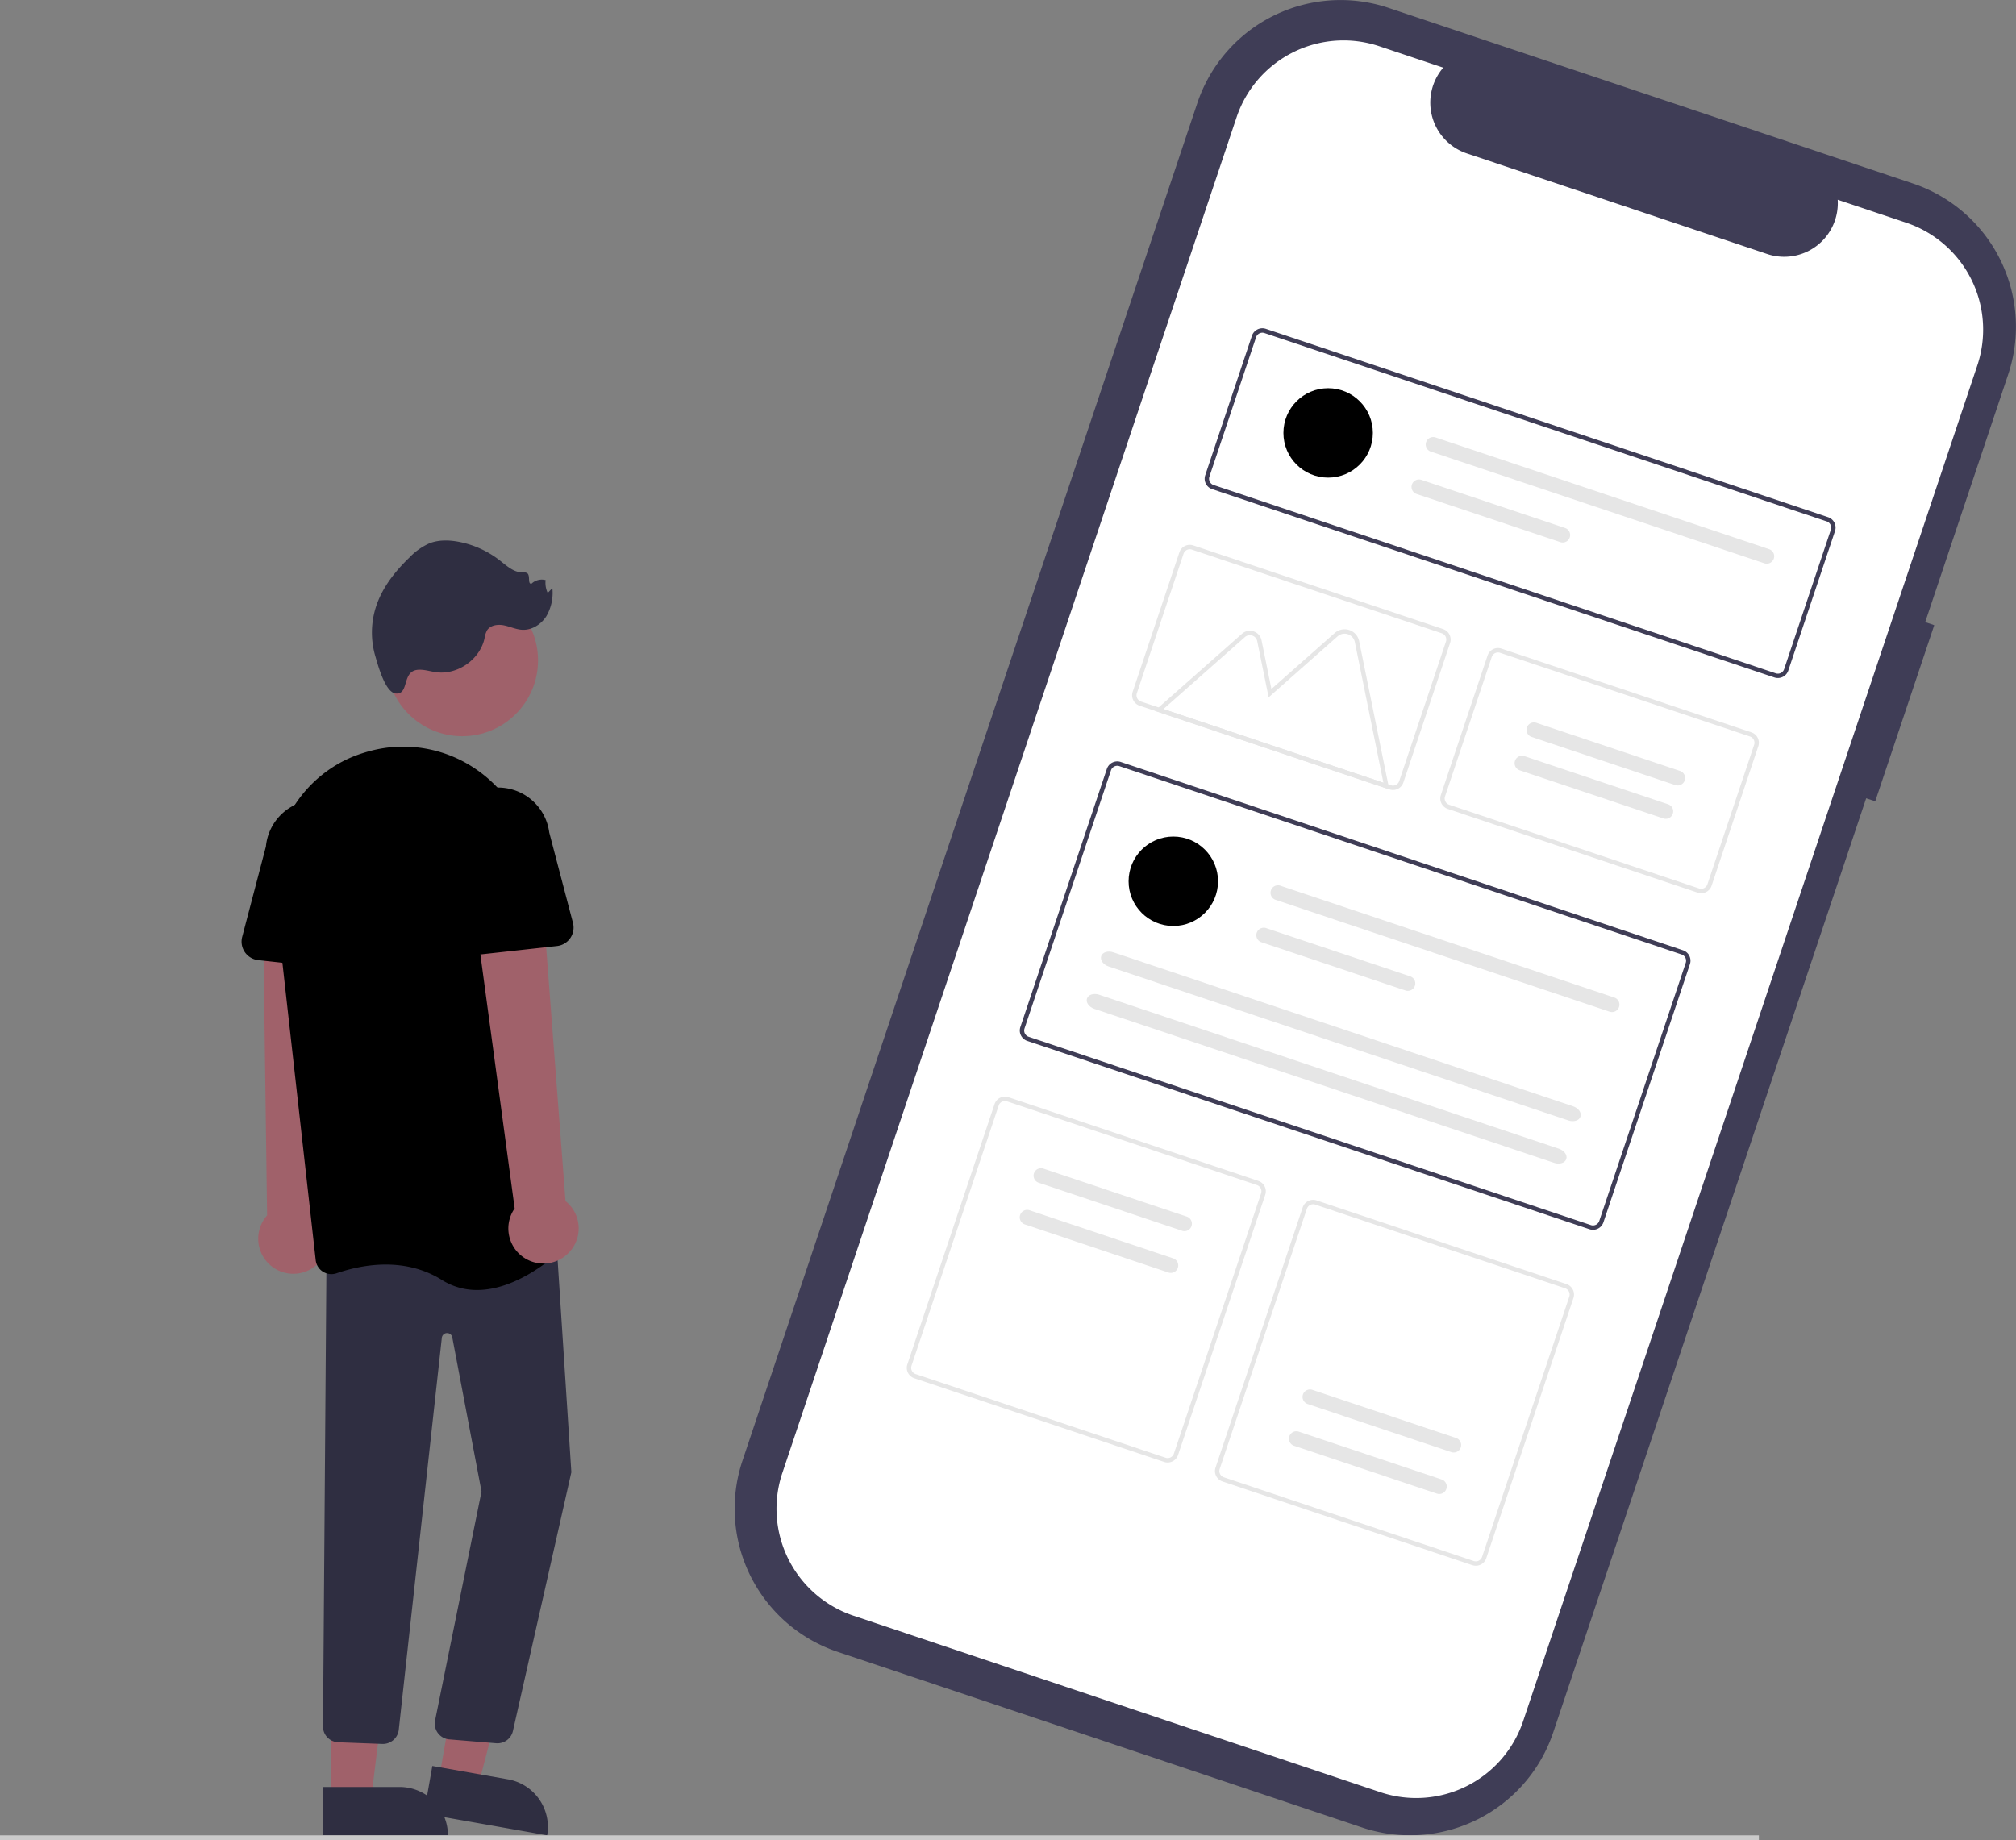 <svg xmlns="http://www.w3.org/2000/svg" viewBox="0 0 846.14 772.41">
	<rect x="0" y="0" width="846.14" height="772.41" fill="#808080" stroke="none"/>
	<path fill="#3f3d56" d="m811.83 262.42-3.8-1.27 34.8-103.88a63.4 63.4 0 0 0-39.97-80.25L582.78 3.3a63.4 63.4 0 0 0-80.25 39.98l-190.9 569.85a63.4 63.4 0 0 0 39.98 80.26l220.07 73.72a63.4 63.4 0 0 0 80.25-39.98l131.33-392.04 3.8 1.27Z" data-name="Path 2389" />
	<path fill="#fff" d="m800.03 93.47-28.72-9.62a22.5 22.5 0 0 1-29.6 22.77L615.65 64.4a22.5 22.5 0 0 1-9.9-36l-26.83-8.99a47.35 47.35 0 0 0-59.93 29.86l-190.62 569a47.35 47.35 0 0 0 29.86 59.94l221.12 74.08a47.35 47.35 0 0 0 59.94-29.86l190.61-569.01a47.35 47.35 0 0 0-29.86-59.94Z" data-name="Path 2390" />
	<path fill="#3f3d56" d="m744.73 284.37-235.98-79.05a4.61 4.61 0 0 1-2.9-5.83l19.6-58.54a4.61 4.61 0 0 1 5.84-2.91l235.98 79.05a4.61 4.61 0 0 1 2.91 5.84l-19.61 58.54a4.61 4.61 0 0 1-5.83 2.9ZM530.7 139.8a2.77 2.77 0 0 0-3.5 1.74l-19.6 58.54a2.77 2.77 0 0 0 1.74 3.5l235.98 79.06a2.77 2.77 0 0 0 3.5-1.75l19.61-58.53a2.77 2.77 0 0 0-1.74-3.5Z" data-name="Path 2391" />
	<path fill="#3f3d56" d="m667.15 515.99-235.99-79.05a4.61 4.61 0 0 1-2.9-5.84l36.3-108.35a4.61 4.61 0 0 1 5.83-2.91l235.98 79.05a4.61 4.61 0 0 1 2.91 5.83l-36.3 108.36a4.61 4.61 0 0 1-5.83 2.9ZM469.8 321.59a2.77 2.77 0 0 0-3.5 1.74L430 431.7a2.77 2.77 0 0 0 1.75 3.5l235.98 79.05a2.77 2.77 0 0 0 3.5-1.74l36.3-108.36a2.77 2.77 0 0 0-1.74-3.5Z" data-name="Path 2392" />
	<path fill="#e6e6e6" d="m712.53 374.69-104.87-35.14a4.61 4.61 0 0 1-2.91-5.84l19.6-58.54a4.61 4.61 0 0 1 5.84-2.9l104.89 35.14a4.61 4.61 0 0 1 2.9 5.83l-19.6 58.54a4.61 4.61 0 0 1-5.85 2.9Zm-82.92-100.67a2.77 2.77 0 0 0-3.5 1.74L606.5 334.3a2.77 2.77 0 0 0 1.74 3.5l104.88 35.14a2.77 2.77 0 0 0 3.5-1.75l19.61-58.54a2.77 2.77 0 0 0-1.74-3.5Z" data-name="Path 2393" />
	<path fill="#e6e6e6" d="m488.61 613.66-104.88-35.13a4.61 4.61 0 0 1-2.9-5.84l36.59-109.23a4.61 4.61 0 0 1 5.83-2.9l104.88 35.13a4.61 4.61 0 0 1 2.91 5.83l-36.6 109.23a4.61 4.61 0 0 1-5.83 2.91ZM422.66 462.3a2.77 2.77 0 0 0-3.5 1.75l-36.59 109.23a2.77 2.77 0 0 0 1.75 3.5L489.2 611.9a2.77 2.77 0 0 0 3.5-1.74l36.59-109.23a2.77 2.77 0 0 0-1.74-3.5Z" data-name="Path 2394" />
	<path fill="#e6e6e6" d="m617.97 657-104.89-35.14a4.61 4.61 0 0 1-2.9-5.84l36.59-109.23a4.61 4.61 0 0 1 5.83-2.9l104.89 35.13a4.61 4.61 0 0 1 2.9 5.84L623.8 654.09a4.61 4.61 0 0 1-5.83 2.9Zm-65.95-151.36a2.77 2.77 0 0 0-3.5 1.74l-36.6 109.23a2.77 2.77 0 0 0 1.75 3.5l104.88 35.14a2.77 2.77 0 0 0 3.5-1.75l36.6-109.23a2.77 2.77 0 0 0-1.75-3.5Z" data-name="Path 2395" />
	<circle cx="492.45" cy="369.92" r="18.77" data-name="Ellipse 477" />
	<path fill="#e6e6e6" d="M537.53 371.83a3.13 3.13 0 1 0-1.98 5.93l139.87 46.85a3.13 3.13 0 1 0 1.98-5.93Z" data-name="Path 2396" />
	<path fill="#e6e6e6" d="M531.57 389.63a3.13 3.13 0 1 0-1.98 5.93l60.18 20.16a3.13 3.13 0 1 0 1.99-5.93Z" data-name="Path 2397" />
	<path fill="#e6e6e6" d="M467.27 399.74c-2.25-.76-4.54-.04-5.08 1.6s.84 3.58 3.1 4.34l192.97 64.64c2.26.76 4.54.04 5.09-1.6s-.84-3.58-3.1-4.34Z" data-name="Path 2398" />
	<path fill="#e6e6e6" d="M461.31 417.54c-2.26-.75-4.54-.04-5.09 1.6s.85 3.58 3.1 4.34l192.98 64.64c2.26.76 4.54.04 5.09-1.6s-.85-3.58-3.1-4.33Z" data-name="Path 2399" />
	<circle cx="557.44" cy="181.72" r="18.77" data-name="Ellipse 478" />
	<path fill="#e6e6e6" d="M602.53 183.62a3.13 3.13 0 1 0-2 5.94l139.88 46.85a3.13 3.13 0 1 0 1.99-5.93Z" data-name="Path 2400" />
	<path fill="#e6e6e6" d="M596.56 201.42a3.13 3.13 0 1 0-1.98 5.94l60.18 20.16a3.13 3.13 0 1 0 1.99-5.93Z" data-name="Path 2401" />
	<path fill="#e6e6e6" d="m583.09 331.33-98.4-32.96 36.6-32.35a4.99 4.99 0 0 1 8.19 2.75l4.15 20.44 26.58-23.5a6.24 6.24 0 0 1 10.25 3.44Zm-94.78-33.7 92.33 30.94-11.99-59.05a4.4 4.4 0 0 0-7.22-2.42l-28.97 25.61-4.79-23.57a3.14 3.14 0 0 0-5.16-1.73Z" data-name="Path 2402" />
	<path fill="#e6e6e6" d="M583.18 331.35 478.3 296.22a4.61 4.61 0 0 1-2.9-5.84l19.6-58.53a4.61 4.61 0 0 1 5.84-2.91l104.88 35.14a4.61 4.61 0 0 1 2.9 5.83l-19.6 58.54a4.61 4.61 0 0 1-5.84 2.9ZM500.25 230.7a2.77 2.77 0 0 0-3.5 1.74l-19.6 58.54a2.77 2.77 0 0 0 1.74 3.5l104.88 35.13a2.77 2.77 0 0 0 3.5-1.74l19.61-58.54a2.77 2.77 0 0 0-1.74-3.5Z" data-name="Path 2404" />
	<path fill="#e6e6e6" d="M438.05 490.57a3.13 3.13 0 1 0-1.99 5.93l60.19 20.16a3.13 3.13 0 0 0 1.99-5.93Z" data-name="Path 2405" />
	<path fill="#e6e6e6" d="M432.2 508.05a3.13 3.13 0 1 0-2 5.93l60.2 20.17a3.13 3.13 0 0 0 1.98-5.94Z" data-name="Path 2406" />
	<path fill="#e6e6e6" d="M603.16 626.98a3.13 3.13 0 0 0 2-5.93l-60.2-20.16a3.13 3.13 0 0 0-1.98 5.93Z" data-name="Path 2408" />
	<path fill="#e6e6e6" d="M609.02 609.5a3.13 3.13 0 1 0 1.99-5.93l-60.19-20.17a3.13 3.13 0 1 0-1.98 5.94ZM703.02 329.5a3.13 3.13 0 1 0 1.99-5.93l-60.19-20.17a3.13 3.13 0 1 0-1.98 5.94ZM698.02 343.5a3.13 3.13 0 1 0 1.99-5.93l-60.19-20.17a3.13 3.13 0 1 0-1.98 5.94Z" data-name="Path 2409" />
	<g data-name="Group 161">
		<circle cx="193.99" cy="277.2" r="31.83" fill="#9f616a" data-name="Ellipse 476" />
		<path fill="#2f2e41" d="M175.6 281.14c2.51-.15 4.98.7 7.48 1.03 8.97 1.2 18.3-5.31 20.27-14.14a10.85 10.85 0 0 1 1.04-3.38c1.38-2.25 4.52-2.68 7.11-2.16s5.05 1.73 7.69 1.87c4.07.21 7.98-2.3 10.15-5.75a19.49 19.49 0 0 0 2.5-11.77l-1.96 2.05a9.92 9.92 0 0 1-.88-5.39 6.25 6.25 0 0 0-5.93 1.52c-1.72.18-.42-3.2-1.7-4.36a2.96 2.96 0 0 0-2.08-.4c-3.66.04-6.63-2.76-9.51-5.01a40.42 40.42 0 0 0-17.07-7.79c-4.14-.8-8.54-.94-12.46.6a26.6 26.6 0 0 0-8.41 5.97c-6.14 5.9-11.58 12.84-14.13 20.97a35.3 35.3 0 0 0-.17 20.47c1.03 3.47 4.13 15.37 8.67 15.65 5.7.35 2.28-9.56 9.38-9.98Z" data-name="Path 2387" />
		<path fill="#a0616a" d="M131.51 532.04a14.64 14.64 0 0 0 2.16-22.34l5.68-126.77-28.92 3.25 1.68 124a14.72 14.72 0 0 0 19.4 21.87Z" data-name="Path 111" />
		<path fill="#a0616a" d="m184.26 746.63 16.46 2.9 16.26-62.1-21.56-4.27Z" data-name="Path 112" />
		<path fill="#2f2e41" d="m229.65 770.4-51.72-9.13 3.53-19.98 31.74 5.6a20.3 20.3 0 0 1 16.45 23.52Z" data-name="Path 113" />
		<path fill="#a0616a" d="M139.1 754.87h16.7l7.95-64.44h-24.66Z" data-name="Path 114" />
		<path fill="#2f2e41" d="M188 770.38h-52.5V750.1h32.22A20.29 20.29 0 0 1 188 770.38Z" data-name="Path 115" />
		<path fill="#2f2e41" d="M208.8 731.77a6.46 6.46 0 0 1-.78-.04l-19.66-1.62a6.65 6.65 0 0 1-5.83-7.38l.04-.34 19.53-96.32-12.27-64.7a2.22 2.22 0 0 0-4.39.22l-18.06 164.4a6.71 6.71 0 0 1-7.1 6.04l-18.53-.7a6.66 6.66 0 0 1-6.18-6.3l1.48-198.66 96.05-12L239.81 618l-.03.1-24.52 108.59a6.66 6.66 0 0 1-6.46 5.08Z" data-name="Path 116" />
		<path d="M200.25 541.49a27.4 27.4 0 0 1-14.8-4.23c-16.21-10.14-34.63-6.1-44.16-2.8a6.65 6.65 0 0 1-5.75-.66 6.56 6.56 0 0 1-3.03-4.84l-17.34-154.85c-2.9-25.95 12.72-50.34 37.16-58q1.38-.44 2.8-.82a53.93 53.93 0 0 1 44.94 7.8 54.8 54.8 0 0 1 23.4 40l14.6 155.89a6.55 6.55 0 0 1-2.09 5.46c-5.12 4.73-19.97 17.05-35.73 17.05Z" data-name="Path 117" />
		<path d="m147.46 407.31-39.12-4.3a7.8 7.8 0 0 1-6.69-9.72l9.96-37.95a21.64 21.64 0 1 1 43.03 4.61l-.02.25 1.48 39.08a7.8 7.8 0 0 1-8.64 8.03Z" data-name="Path 118" />
		<path fill="#a0616a" d="M237.9 526.62a14.64 14.64 0 0 0-.55-22.45l-9.64-126.52-28.33 6.37 16.63 123.22a14.72 14.72 0 0 0 21.9 19.38Z" data-name="Path 119" />
		<path d="M188.52 399.36a7.78 7.78 0 0 1-2.48-6l1.48-39.08a21.64 21.64 0 0 1 43-4.86l9.96 37.95a7.8 7.8 0 0 1-6.68 9.73l-39.12 4.3a7.78 7.78 0 0 1-6.16-2.05Z" data-name="Path 120" />
	</g>
	<path fill="#cacaca" d="M0 770.41h738.22v2H0z" data-name="Rectangle 256" />
</svg>
